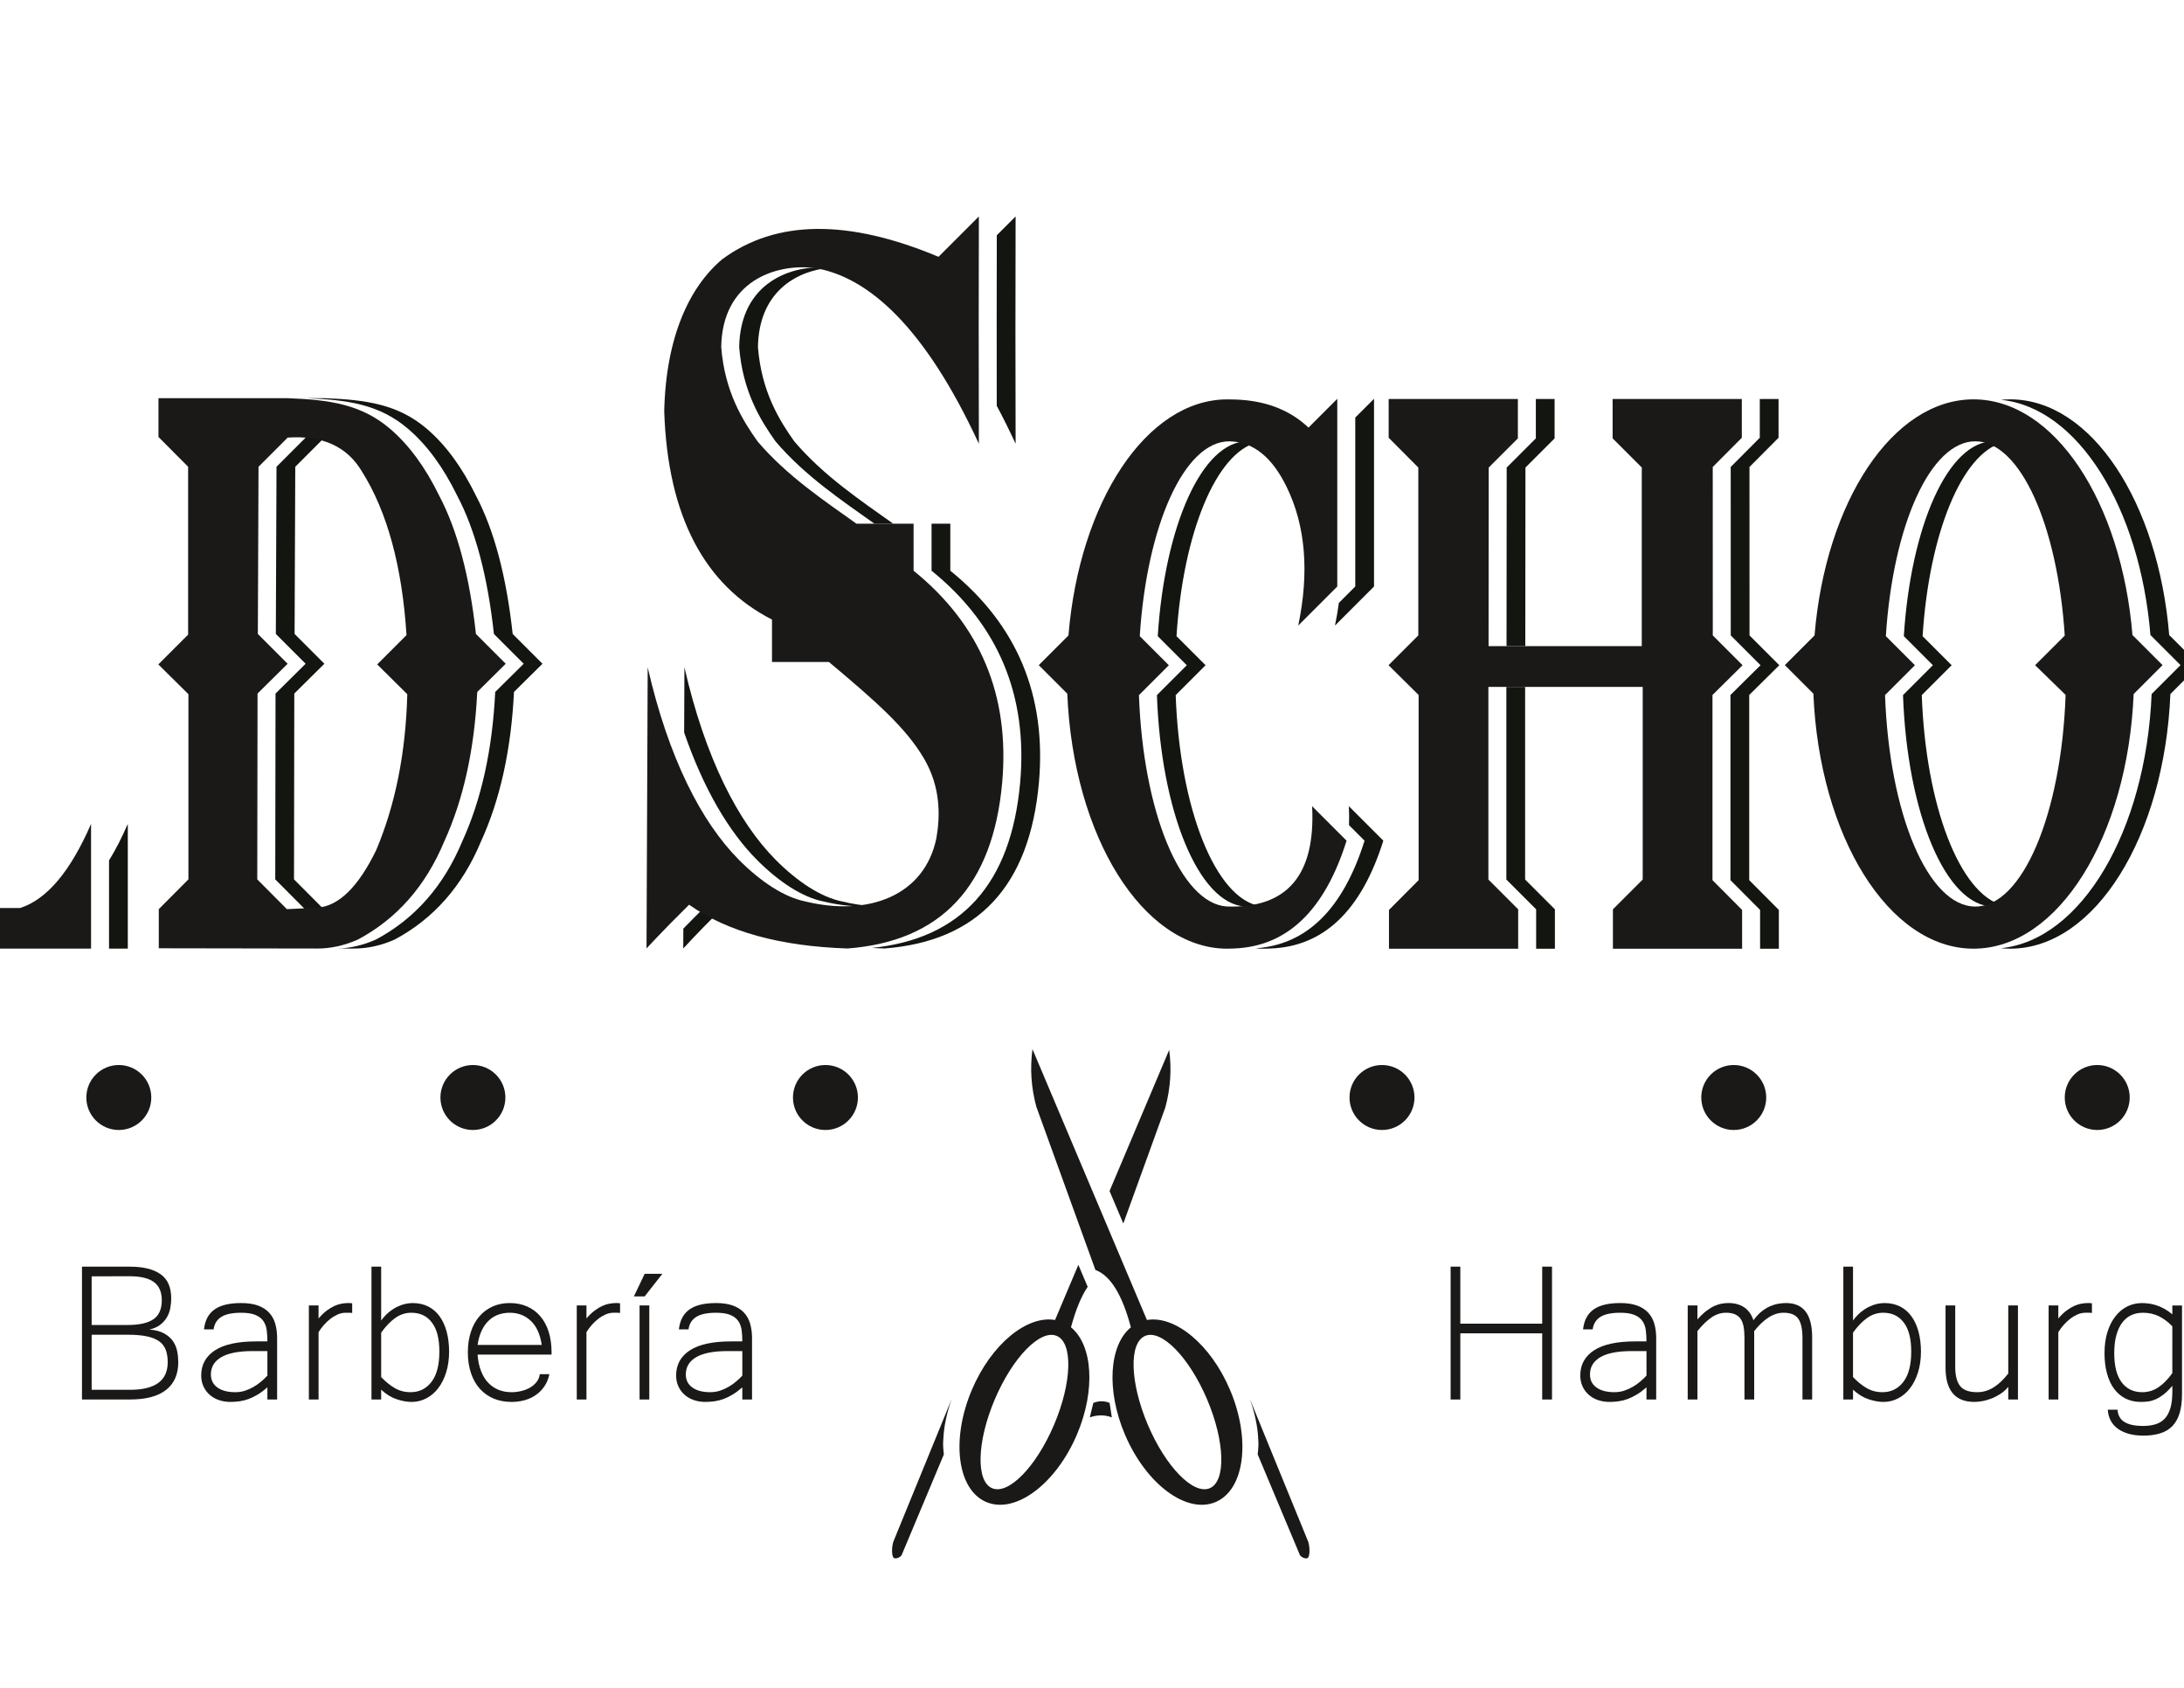 <?xml version="1.0" encoding="UTF-8" standalone="no"?>
<svg
   version="1.1"
   width="792pt"
   height="612pt"
   id="svg111"
   viewBox="0 0 792 612"
   sodipodi:docname="O S logo Hmbrg 00.cdr"
   xmlns:inkscape="http://www.inkscape.org/namespaces/inkscape"
   xmlns:sodipodi="http://sodipodi.sourceforge.net/DTD/sodipodi-0.dtd"
   xmlns="http://www.w3.org/2000/svg"
   xmlns:svg="http://www.w3.org/2000/svg">
  <defs
     id="defs115" />
  <sodipodi:namedview
     id="namedview113"
     pagecolor="#ffffff"
     bordercolor="#000000"
     borderopacity="0.25"
     inkscape:showpageshadow="2"
     inkscape:pageopacity="0.0"
     inkscape:pagecheckerboard="0"
     inkscape:deskcolor="#d1d1d1"
     inkscape:document-units="pt" />
  <g
     id="Layer1000">
    <g
       id="Layer1001">
      <g
         id="Layer1002">
        <path
           d="m -144.919,177.373 c 1.401,2.47 2.792,5.188 4.169,8.171 -0.036,-12.293 -0.036,-24.585 0,-36.878 l -4.161,4.161 c -0.019,8.182 -0.022,16.364 -0.008,24.546 z"
           style="fill:#1d1a15;fill-rule:evenodd"
           id="path2" />
        <path
           d="m -160.606,198.518 c -5.158,-3.675 -11.304,-7.763 -16.061,-13.362 -2.42,-3.409 -5.332,-8.085 -5.892,-15.301 0.137,-8.544 5.672,-12.104 11.129,-12.808 l -0.177,-0.03 c -6.344,-0.73 -14.93,2.168 -15.102,12.836 0.56,7.216 3.472,11.892 5.892,15.301 4.757,5.599 10.904,9.688 16.063,13.363 z"
           style="fill:#1d1a15;fill-rule:evenodd"
           id="path4" />
        <path
           d="m -164.788,267.301 c 0.894,0.059 1.804,0.104 2.732,0.135 15.21,-1.159 23.573,-10.124 25.087,-26.894 1.26,-14.149 -3.531,-25.614 -14.375,-34.398 v -7.624 h -4.15 v 7.622 c 10.844,8.784 15.635,20.25 14.375,34.398 -1.467,16.242 -9.357,25.162 -23.669,26.761 z"
           style="fill:#1d1a15;fill-rule:evenodd"
           id="path6" />
        <path
           d="m -194.661,263.073 -0.018,4.362 c 0,0 1.764,-1.957 5.294,-5.496 -0.886,-0.501 -1.733,-1.036 -2.538,-1.605 -1.027,1.014 -1.939,1.929 -2.737,2.739 z"
           style="fill:#1d1a15;fill-rule:evenodd"
           id="path8" />
        <path
           d="m -164.768,260.496 c -1.338,-0.118 -2.71,-0.347 -4.1,-0.686 -3.435,-0.674 -7.27,-3.201 -10.79,-6.734 -6.154,-6.178 -11.465,-16.582 -14.83,-31.256 l -0.057,13.563 c 3.005,7.735 6.689,13.628 10.736,17.692 3.52,3.534 7.355,6.061 10.79,6.734 2.876,0.702 5.674,0.931 8.25,0.688 z"
           style="fill:#1d1a15;fill-rule:evenodd"
           id="path10" />
      </g>
      <path
         d="m -174.319,220.953 h 5.092 l -0.002,-0.002 h -5.09 z"
         style="fill:#1d1a15;fill-rule:evenodd"
         id="path13" />
      <path
         d="m -13.367,251.594 10.911,-10.801 -10.801,-10.801 0.243,-60.63 10.572,-10.572 v -14.292 h -6.803 v 14.292 l -10.572,10.572 -0.243,60.63 10.801,10.801 -10.911,10.801 v 67.145 c 0.812,6.73 3.882,10.23 9.212,10.5 h 6.803 c -5.33,-0.27 -8.4,-3.77 -9.212,-10.5 z M 39.541,343.961 h 6.803 v -45.222 c -2.175,5.015 -4.443,9.429 -6.803,13.246 z"
         style="fill:#131510;fill-rule:evenodd"
         id="path15" />
      <path
         d="m 186.387,250.898 10.33,-10.226 -10.8,-10.801 c -2.284,-20.921 -6.723,-37.632 -13.316,-50.134 -5.042,-10.334 -10.985,-18.421 -17.828,-24.262 -10.326,-8.814 -21.821,-10.544 -37.128,-11.098 h -6.803 c 15.307,0.554 26.802,2.284 37.128,11.098 6.843,5.841 12.785,13.929 17.828,24.262 6.593,12.502 11.032,29.213 13.316,50.134 l 10.801,10.801 -10.33,10.226 c -1.026,20.955 -5.021,39.039 -11.985,54.252 -6.736,16.144 -17.166,27.986 -31.289,35.526 -4.644,2.052 -9.264,3.135 -13.859,3.247 l 5.839,0.009 c 4.912,0.025 9.854,-1.06 14.823,-3.256 14.124,-7.539 24.553,-19.381 31.289,-35.526 6.964,-15.213 10.959,-33.297 11.985,-54.252 z m -69.335,78.438 -10.433,-10.483 0.101,-67.38 10.911,-10.801 -10.8,-10.801 0.243,-60.63 10.53,-10.53 c -2.124,-0.192 -4.378,-0.207 -6.761,-0.042 l -10.572,10.572 -0.243,60.63 10.801,10.801 -10.911,10.801 -0.101,67.38 10.749,10.801 z"
         style="fill:#131510;fill-rule:evenodd"
         id="path17" />
      <g
         id="Layer1003">
        <path
           d="m 361.459,147.141 c 2.293,4.277 4.573,8.856 6.837,13.758 -0.082,-27.472 -0.082,-54.944 0,-82.416 l -6.822,6.822 c -0.051,20.612 -0.056,41.225 -0.016,61.837 z"
           style="fill:#131510;fill-rule:evenodd"
           id="path19" />
        <path
           d="m 323.925,189.898 c -11.528,-8.213 -25.266,-17.352 -35.898,-29.865 -5.409,-7.619 -11.916,-18.07 -13.168,-34.196 0.318,-19.772 13.569,-27.602 26.169,-28.768 -14.091,-1.31 -32.596,5.359 -32.972,28.768 1.252,16.126 7.76,26.577 13.168,34.196 10.632,12.514 24.369,21.652 35.898,29.865 z"
           style="fill:#131510;fill-rule:evenodd"
           id="path21" />
        <path
           d="m 316.136,343.712 c 1.494,0.086 3.009,0.153 4.544,0.204 33.993,-2.59 52.682,-22.625 56.067,-60.104 2.816,-31.62 -7.893,-57.245 -32.127,-76.875 V 189.898 h -6.803 v 17.038 c 24.234,19.63 34.943,45.255 32.127,76.875 -3.309,36.64 -21.247,56.605 -53.808,59.901 z"
           style="fill:#131510;fill-rule:evenodd"
           id="path23" />
        <path
           d="m 247.803,336.706 -0.03,7.21 c 0,0 4.246,-4.708 12.738,-13.19 -1.418,-0.852 -2.787,-1.744 -4.108,-2.677 -3.443,3.401 -6.309,6.302 -8.6,8.657 z"
           style="fill:#131510;fill-rule:evenodd"
           id="path25" />
        <path
           d="m 315.911,328.508 c -3.396,-0.222 -6.898,-0.766 -10.455,-1.634 -7.677,-1.506 -16.248,-7.153 -24.115,-15.05 -13.752,-13.806 -25.622,-37.059 -33.143,-69.854 l -0.099,23.643 c 7.116,20.602 16.261,35.994 26.438,46.211 7.867,7.898 16.438,13.544 24.115,15.05 5.99,1.461 11.829,2.007 17.258,1.634 z"
           style="fill:#131510;fill-rule:evenodd"
           id="path27" />
      </g>
      <g
         id="Layer1004">
        <path
           d="m 455.294,343.843 c 1.041,0.095 2.089,0.147 3.144,0.147 0.761,0 1.519,-0.025 2.274,-0.074 19.306,-0.675 32.951,-13.704 40.934,-39.086 L 489.147,292.33 c 0.123,2.403 0.138,4.685 0.046,6.849 l 5.649,5.65 c -7.791,24.77 -20.975,37.773 -39.548,39.014 z"
           style="fill:#131510;fill-rule:evenodd"
           id="path30" />
        <path
           d="m 485.522,218.609 c -0.357,2.681 -0.825,5.417 -1.406,8.209 l 14.156,-14.156 v -68.062 l -6.803,6.803 v 61.259 z"
           style="fill:#131510;fill-rule:evenodd"
           id="path32" />
        <path
           d="m 426.646,230.672 c 2.383,-37.442 14.375,-66.595 29.269,-70.257 -0.995,-0.207 -2.014,-0.334 -3.058,-0.379 -0.19,-0.008 -0.38,-0.013 -0.57,-0.013 -16.339,0 -29.893,30.581 -32.444,70.649 l 10.537,10.537 -10.801,10.8 -0.037,-0.036 c 1.47,42.24 15.078,75.516 31.811,76.712 2.021,0.069 3.942,0.028 5.765,-0.121 -16.254,-2.466 -29.334,-35.228 -30.773,-76.591 l 0.036,0.036 10.801,-10.8 z"
           style="fill:#131510;fill-rule:evenodd"
           id="path34" />
      </g>
      <path
         d="m 638.277,344.002 h 6.803 v -14.063 l -10.749,-10.801 v -67.137 l 10.911,-10.8 -10.801,-10.801 -0.016,-61.079 10.545,-10.595 v -14.063 h -6.803 v 14.063 l -10.545,10.595 0.016,61.079 10.8,10.801 -10.911,10.8 v 67.137 l 10.749,10.801 z m -85.147,-109.717 0.054,-64.758 10.572,-10.572 v -14.292 h -6.803 v 14.292 l -10.572,10.572 -0.054,64.758 z m 3.933,109.717 h 6.803 v -14.292 l -10.8,-10.8 v -69.847 h -6.803 v 69.847 l 10.801,10.8 z"
         style="fill:#131510;fill-rule:evenodd"
         id="path37" />
      <path
         d="m 690.138,230.402 z m 6.803,0 z m 29.305,97.859 C 710.661,324.149 698.302,292.107 696.905,251.967 l 0.037,0.036 10.8,-10.8 -10.537,-10.537 c 2.371,-37.251 14.254,-66.296 29.042,-70.197 -1.118,-0.295 -2.253,-0.452 -3.402,-0.452 -16.339,0 -29.893,30.581 -32.444,70.649 l 10.537,10.537 -10.801,10.8 -0.036,-0.036 c 1.498,43.021 15.585,76.745 32.743,76.745 1.149,0 2.283,-0.156 3.401,-0.451 z m 60.406,-97.802 c -3.962,-48.405 -28.266,-85.656 -57.656,-85.656 -1.142,0 -2.276,0.063 -3.402,0.174 27.846,2.745 50.446,38.958 54.254,85.482 l 0.091,-0.091 10.801,10.8 -10.478,10.478 c -2.091,49.697 -25.503,89.288 -54.668,92.162 1.126,0.111 2.26,0.174 3.402,0.174 30.728,0 55.897,-40.721 58.069,-92.336 l 10.478,-10.478 -10.801,-10.8 z"
         style="fill:#131510;fill-rule:evenodd"
         id="path39" />
      <path
         d="m 841.225,230.402 z m 6.803,0 z m 29.305,97.859 c -15.585,-4.112 -27.944,-36.153 -29.341,-76.294 l 0.037,0.036 10.801,-10.8 -10.538,-10.537 c 2.371,-37.251 14.254,-66.296 29.042,-70.197 -1.118,-0.295 -2.253,-0.452 -3.402,-0.452 -16.339,0 -29.893,30.581 -32.444,70.649 l 10.537,10.537 -10.801,10.8 -0.036,-0.036 c 1.498,43.021 15.585,76.745 32.743,76.745 1.149,0 2.283,-0.156 3.401,-0.451 z m 60.406,-97.802 c -3.962,-48.405 -28.266,-85.656 -57.656,-85.656 -1.142,0 -2.276,0.063 -3.401,0.174 27.846,2.745 50.446,38.958 54.254,85.482 l 0.091,-0.091 10.801,10.8 -10.478,10.478 c -2.091,49.697 -25.502,89.288 -54.668,92.162 1.126,0.111 2.26,0.174 3.402,0.174 30.728,0 55.897,-40.721 58.069,-92.336 l 10.478,-10.478 -10.8,-10.8 z"
         style="fill:#131510;fill-rule:evenodd"
         id="path41" />
      <path
         d="m 1000.436,251.635 10.911,-10.801 -10.801,-10.8 0.243,-60.631 10.572,-10.572 v -14.292 h -6.803 v 14.292 l -10.572,10.572 -0.243,60.631 10.801,10.8 -10.911,10.801 V 318.78 c 0.812,6.73 3.882,10.23 9.212,10.5 h 6.803 c -5.33,-0.27 -8.4,-3.77 -9.212,-10.5 z m 52.908,92.367 h 6.803 v -45.222 c -2.175,5.015 -4.443,9.429 -6.803,13.247 z"
         style="fill:#131510;fill-rule:evenodd"
         id="path43" />
      <path
         d="m -162.016,323.641 c -10.468,-2.068 -19.901,-13.605 -27.004,-31.271 -4.148,-3.309 -7.971,-7.796 -11.354,-13.236 7.971,27.23 20.662,44.847 34.957,44.847 1.145,0 2.279,-0.118 3.401,-0.34 z m -30.861,-181.315 c 7.343,-23.776 18.365,-39.733 30.861,-42.203 -1.123,-0.222 -2.257,-0.342 -3.402,-0.342 -16.534,0 -30.921,23.565 -38.342,58.316 3.158,-6.273 6.828,-11.61 10.882,-15.772 z m 110.022,51.076 c -5.265,-64.332 -37.566,-113.838 -76.626,-113.838 -1.14,0 -2.275,0.046 -3.403,0.13 37.521,2.776 68.114,51.254 73.226,113.709 l 0.121,-0.121 14.354,14.354 -13.926,13.926 c -2.806,66.683 -34.493,119.677 -73.773,122.585 1.128,0.083 2.261,0.132 3.401,0.132 40.839,0 74.288,-54.118 77.175,-122.717 l 13.926,-13.926 -14.354,-14.354 z"
         style="fill:#131510;fill-rule:evenodd"
         id="path45" />
    </g>
    <path
       d="m -26.69,251.594 10.911,-10.801 -10.801,-10.801 0.243,-60.63 10.572,-10.572 v -14.292 h -46.852 v 14.063 l 10.749,10.8 v 60.874 l -10.801,10.8 10.911,10.801 v 67.137 l -10.749,10.801 v 14.187 h 95.529 v -45.222 c -7.486,17.259 -16.069,27.426 -25.75,30.5 h -24.75 c -5.33,-0.27 -8.4,-3.77 -9.212,-10.5 z"
       style="fill:#1b1918;fill-rule:evenodd"
       id="path48" />
    <path
       d="m 173.064,250.898 10.33,-10.226 -10.801,-10.801 c -2.284,-20.921 -6.723,-37.632 -13.316,-50.134 -5.042,-10.334 -10.985,-18.421 -17.828,-24.262 -10.326,-8.814 -21.821,-10.544 -37.128,-11.098 H 57.47 v 14.063 l 10.749,10.8 v 60.874 l -10.801,10.8 10.911,10.801 v 67.137 l -10.749,10.801 v 14.187 l 57.388,0.092 c 4.912,0.025 9.854,-1.06 14.823,-3.256 14.124,-7.539 24.553,-19.381 31.289,-35.526 6.964,-15.213 10.959,-33.297 11.985,-54.252 z M 131.189,170.856 c 9.212,14.602 14.622,34.411 16.231,59.427 l -10.632,10.632 10.911,10.801 c -0.555,21.222 -4.319,40.08 -11.293,56.573 -6.527,13.398 -13.665,20.341 -21.416,20.829 l -10.945,0.535 -10.749,-10.801 0.101,-67.38 10.911,-10.801 -10.801,-10.801 0.243,-60.63 10.572,-10.572 c 12.529,-0.864 21.484,3.199 26.867,12.187 z"
       style="fill:#1b1918;fill-rule:evenodd"
       id="path50" />
    <path
       d="m 279.953,240.036 h 20.651 c 16.96,14.23 27.817,23.721 34.422,34.928 6.163,10.459 5.938,20.965 4.543,28.948 -4.303,20.946 -24.79,28.486 -47.435,22.962 -7.677,-1.506 -16.248,-7.153 -24.115,-15.05 -13.752,-13.806 -25.622,-37.059 -33.143,-69.854 l -0.425,101.945 c 0,0 5.144,-5.704 15.433,-15.867 13.84,9.779 32.998,15.068 57.474,15.867 33.993,-2.59 52.682,-22.625 56.067,-60.104 2.816,-31.62 -7.893,-57.245 -32.127,-76.875 V 189.898 h -20.695 c -11.528,-8.213 -25.266,-17.352 -35.898,-29.865 -5.409,-7.619 -11.916,-18.07 -13.168,-34.196 0.383,-23.843 19.573,-30.32 33.75,-28.688 19.746,3.151 40.297,21.776 59.686,63.75 -0.082,-27.472 -0.082,-54.944 0,-82.416 l -14.634,14.633 c -32.757,-13.751 -58.872,-13.477 -78.347,0.821 -11.896,9.941 -20.469,28.033 -21.123,55.027 1.22,38.449 14.841,63.364 39.084,75.682 z"
       style="fill:#1b1918;fill-rule:evenodd"
       id="path52" />
    <path
       d="m 413.323,230.672 c 2.551,-40.069 16.105,-70.649 32.444,-70.649 0.191,0 0.381,0.004 0.57,0.013 8.354,0.364 15.12,5.906 20.299,16.627 6.81,14.04 8.196,30.759 4.157,50.156 l 14.156,-14.156 v -68.062 l -10.438,10.438 c -7.132,-6.75 -16.523,-10.152 -28.174,-10.206 -0.406,-0.014 -0.814,-0.022 -1.222,-0.022 -29.377,0 -53.672,37.218 -57.651,85.592 l -10.773,10.773 10.35,10.35 c 2.135,51.677 27.32,92.465 58.074,92.465 0.761,0 1.519,-0.025 2.274,-0.074 19.306,-0.675 32.951,-13.704 40.934,-39.086 l -12.499,-12.499 c 1.28,24.988 -9.05,37.106 -30.989,36.355 -16.733,-1.196 -30.341,-34.472 -31.811,-76.712 l 0.037,0.036 10.801,-10.8 z"
       style="fill:#1b1918;fill-rule:evenodd"
       id="path54" />
    <path
       d="m 584.905,344.002 h 46.852 v -14.063 l -10.749,-10.801 v -67.137 l 10.911,-10.8 -10.8,-10.801 -0.016,-61.079 10.545,-10.595 v -14.063 h -46.852 v 14.292 l 10.572,10.572 v 64.758 h -55.559 l 0.054,-64.758 10.572,-10.572 v -14.292 h -46.852 v 14.063 l 10.749,10.801 v 60.874 l -10.801,10.801 10.911,10.8 v 67.137 l -10.749,10.801 v 14.063 h 46.852 v -14.292 l -10.801,-10.8 v -69.847 h 55.962 v 69.847 l -10.801,10.8 z"
       style="fill:#1b1918;fill-rule:evenodd"
       id="path56" />
    <path
       d="m 748.809,230.403 z m -65.19,-6e-4 z m 32.707,-70.386 c 16.31,0 29.846,30.474 32.43,70.439 l -10.749,10.747 11.062,10.77 c -1.499,43.019 -15.587,76.739 -32.743,76.739 -17.158,0 -31.246,-33.724 -32.743,-76.745 l 0.036,0.036 10.801,-10.8 -10.537,-10.537 c 2.551,-40.069 16.105,-70.649 32.444,-70.649 z m 57.004,70.443 c -3.962,-48.405 -28.266,-85.656 -57.656,-85.656 -29.377,0 -53.672,37.218 -57.651,85.592 l -10.773,10.773 10.35,10.35 c 2.135,51.677 27.32,92.465 58.074,92.465 30.728,0 55.897,-40.721 58.069,-92.336 l 10.478,-10.478 -10.801,-10.8 z"
       style="fill:#1b1918;fill-rule:evenodd"
       id="path58" />
    <path
       d="m 899.895,230.403 z m -65.19,-6e-4 z m 32.707,-70.386 c 16.31,0 29.846,30.474 32.43,70.439 l -10.749,10.747 11.062,10.77 c -1.499,43.019 -15.586,76.739 -32.743,76.739 -17.158,0 -31.246,-33.724 -32.743,-76.745 l 0.037,0.036 10.8,-10.8 -10.537,-10.537 c 2.551,-40.069 16.105,-70.649 32.444,-70.649 z m 57.004,70.443 C 920.454,182.054 896.15,144.804 866.76,144.804 c -29.377,0 -53.672,37.218 -57.651,85.592 l -10.773,10.773 10.35,10.35 c 2.135,51.677 27.32,92.465 58.074,92.465 30.728,0 55.897,-40.721 58.069,-92.336 l 10.478,-10.478 -10.801,-10.8 z"
       style="fill:#1b1918;fill-rule:evenodd"
       id="path60" />
    <path
       d="m 987.113,251.635 10.911,-10.801 -10.801,-10.8 0.243,-60.631 10.572,-10.572 v -14.292 h -46.852 v 14.063 l 10.749,10.8 v 60.874 l -10.801,10.8 10.911,10.801 v 67.137 l -10.749,10.801 v 14.187 h 95.529 v -45.222 c -7.486,17.259 -16.069,27.426 -25.75,30.5 h -24.75 c -5.33,-0.27 -8.4,-3.77 -9.212,-10.5 z"
       style="fill:#1b1918;fill-rule:evenodd"
       id="path62" />
    <path
       d="m -128.765,193.327 z m -86.639,-7e-4 z m 43.468,-93.544 c 21.676,0 39.666,40.5 43.101,93.615 l -14.285,14.283 14.701,14.314 c -1.992,57.173 -20.715,101.988 -43.517,101.988 -22.803,0 -41.526,-44.82 -43.517,-101.996 l 0.049,0.049 14.354,-14.354 -14.005,-14.004 c 3.39,-53.252 21.404,-93.894 43.118,-93.894 z m 75.759,93.62 c -5.266,-64.332 -37.566,-113.838 -76.626,-113.838 -39.043,0 -71.332,49.463 -76.619,113.753 l -14.318,14.318 13.755,13.755 c 2.838,68.679 36.309,122.888 77.182,122.888 40.839,0 74.288,-54.118 77.175,-122.717 L -81.702,207.635 -96.056,193.281 Z"
       style="fill:#1b1918;fill-rule:evenodd"
       id="path64" />
    <path
       d="m -181.972,220.954 h 9.241 c 7.589,6.367 12.447,10.614 15.402,15.629 2.758,4.68 2.657,9.381 2.033,12.953 -1.925,9.373 -11.093,12.746 -21.225,10.275 -3.435,-0.674 -7.27,-3.201 -10.79,-6.734 -6.153,-6.178 -11.465,-16.582 -14.83,-31.256 l -0.19,45.616 c 0,0 2.302,-2.552 6.905,-7.1 6.193,4.375 14.765,6.742 25.717,7.1 15.21,-1.159 23.573,-10.124 25.087,-26.894 1.26,-14.148 -3.532,-25.614 -14.375,-34.398 v -7.624 h -9.26 c -5.158,-3.675 -11.305,-7.764 -16.063,-13.363 -2.42,-3.409 -5.332,-8.085 -5.892,-15.301 0.171,-10.669 8.758,-13.567 15.102,-12.837 8.835,1.41 18.031,9.744 26.707,28.525 -0.037,-12.293 -0.037,-24.585 0,-36.878 l -6.548,6.548 c -14.657,-6.153 -26.343,-6.03 -35.057,0.367 -5.323,4.448 -9.159,12.544 -9.452,24.622 0.546,17.204 6.641,28.352 17.488,33.864 z"
       style="fill:#1b1918;fill-rule:evenodd"
       id="path66" />
    <path
       d="m 900.721,397.948 c 0,-6.505 -5.273,-11.779 -11.779,-11.779 -6.505,0 -11.779,5.273 -11.779,11.779 0,6.505 5.273,11.779 11.779,11.779 6.505,0 11.779,-5.273 11.779,-11.779 z"
       style="fill:#1b1918;fill-rule:evenodd"
       id="path68" />
    <path
       d="m 1028.563,397.948 c 0,-6.505 -5.273,-11.779 -11.778,-11.779 -6.506,0 -11.779,5.273 -11.779,11.779 0,6.505 5.273,11.779 11.779,11.779 6.505,0 11.778,-5.273 11.778,-11.779 z"
       style="fill:#1b1918;fill-rule:evenodd"
       id="path70" />
    <path
       d="m 640.5,397.948 c 0,-6.505 -5.273,-11.779 -11.778,-11.779 -6.506,0 -11.779,5.273 -11.779,11.779 0,6.505 5.273,11.779 11.779,11.779 6.505,0 11.778,-5.273 11.778,-11.779 z"
       style="fill:#1b1918;fill-rule:evenodd"
       id="path72" />
    <path
       d="m 772.311,397.948 c 0,-6.505 -5.273,-11.779 -11.778,-11.779 -6.505,0 -11.779,5.273 -11.779,11.779 0,6.505 5.273,11.779 11.779,11.779 6.505,0 11.778,-5.273 11.778,-11.779 z"
       style="fill:#1b1918;fill-rule:evenodd"
       id="path74" />
    <path
       d="m 512.941,397.948 c 0,-6.505 -5.273,-11.779 -11.778,-11.779 -6.505,0 -11.779,5.273 -11.779,11.779 0,6.505 5.273,11.779 11.779,11.779 6.505,0 11.778,-5.273 11.778,-11.779 z"
       style="fill:#1b1918;fill-rule:evenodd"
       id="path76" />
    <path
       d="m 183.272,397.948 c 0,-6.505 -5.273,-11.779 -11.778,-11.779 -6.505,0 -11.779,5.273 -11.779,11.779 0,6.505 5.273,11.779 11.779,11.779 6.505,0 11.778,-5.273 11.778,-11.779 z"
       style="fill:#1b1918;fill-rule:evenodd"
       id="path78" />
    <path
       d="m 311.115,397.948 c 0,-6.505 -5.273,-11.779 -11.779,-11.779 -6.505,0 -11.779,5.273 -11.779,11.779 0,6.505 5.273,11.779 11.779,11.779 6.505,0 11.779,-5.273 11.779,-11.779 z"
       style="fill:#1b1918;fill-rule:evenodd"
       id="path80" />
    <path
       d="m -76.948,397.948 c 0,-6.505 -5.273,-11.779 -11.779,-11.779 -6.505,0 -11.779,5.273 -11.779,11.779 0,6.505 5.273,11.779 11.779,11.779 6.505,0 11.779,-5.273 11.779,-11.779 z"
       style="fill:#1b1918;fill-rule:evenodd"
       id="path82" />
    <path
       d="m 54.863,397.948 c 0,-6.505 -5.273,-11.779 -11.778,-11.779 -6.505,0 -11.779,5.273 -11.779,11.779 0,6.505 5.273,11.779 11.779,11.779 6.505,0 11.778,-5.273 11.778,-11.779 z"
       style="fill:#1b1918;fill-rule:evenodd"
       id="path84" />
    <path
       d="m -204.507,397.948 c 0,-6.505 -5.273,-11.779 -11.778,-11.779 -6.505,0 -11.779,5.273 -11.779,11.779 0,6.505 5.273,11.779 11.779,11.779 6.505,0 11.778,-5.273 11.778,-11.779 z"
       style="fill:#1b1918;fill-rule:evenodd"
       id="path86" />
    <g
       id="Layer1005">
      <path
         d="m 407.359,443.637 15.237,-42.096 c 1.865,-6.91 2.329,-13.858 1.391,-20.846 l -21.626,51.169 z"
         style="fill:#1b1918;fill-rule:evenodd"
         id="path88" />
      <path
         d="m 415.918,478.615 -41.503,-98.202 c -0.938,6.987 -0.474,13.936 1.391,20.846 l 21.433,59.214 c 5.438,2.015 9.725,8.95 12.859,20.805 -7.857,6.449 -9.009,22.73 -2.17,38.84 7.643,18.005 22.372,28.98 32.898,24.512 10.526,-4.468 12.864,-22.686 5.221,-40.692 -6.993,-16.474 -19.918,-27.062 -30.128,-25.322 z m -0.651,5.775 c 5.944,-2.523 16.009,7.794 22.483,23.044 6.473,15.25 6.902,29.657 0.959,32.18 -5.944,2.523 -16.009,-7.794 -22.483,-23.044 -6.473,-15.25 -6.902,-29.657 -0.959,-32.18 z"
         style="fill:#1b1918;fill-rule:evenodd"
         id="path90" />
      <path
         d="m 390.558,520.116 c 6.84,-16.115 5.686,-32.4 -2.178,-38.846 1.688,-6.305 3.707,-11.199 6.056,-14.683 l -3.382,-7.968 -8.453,20.001 c -10.215,-1.769 -23.161,8.823 -30.162,25.316 -7.643,18.006 -5.306,36.224 5.221,40.692 10.526,4.468 25.255,-6.506 32.898,-24.512 z m -7.339,-35.727 c 5.944,2.523 5.514,16.931 -0.959,32.18 -6.473,15.25 -16.539,25.567 -22.483,23.044 -5.944,-2.523 -5.514,-16.931 0.959,-32.18 6.473,-15.25 16.539,-25.567 22.483,-23.044 z"
         style="fill:#1b1918;fill-rule:evenodd"
         id="path92" />
      <path
         d="m 456.082,527.357 15.34,36.564 c 0.433,0.623 1.51,1.241 2.45,1.108 1.328,-0.027 1.155,-4.268 0.515,-6.07 l -21.155,-51.732 c 1.859,5.267 2.877,10.191 3.055,14.77 0.175,1.795 0.019,3.315 -0.205,5.36 z"
         style="fill:#1b1918;fill-rule:evenodd"
         id="path94" />
      <path
         d="m 403.197,513.946 c 0,0 -0.26,-1.661 -0.816,-5.259 -1.931,-0.805 -3.926,-0.791 -5.907,0.014 0,0 -0.408,1.64 -1.27,5.221 2.815,-0.959 5.479,-0.951 7.993,0.024 z"
         style="fill:#1b1918;fill-rule:evenodd"
         id="path96" />
      <path
         d="m 326.944,563.922 15.34,-36.564 c -0.225,-2.045 -0.381,-3.565 -0.205,-5.36 0.178,-4.579 1.196,-9.502 3.055,-14.77 l -21.155,51.732 c -0.64,1.802 -0.812,6.043 0.515,6.07 0.94,0.132 2.017,-0.485 2.45,-1.108 z"
         style="fill:#1b1918;fill-rule:evenodd"
         id="path98" />
    </g>
    <g
       id="Layer1006">
      <path
         d="M 1083.067,336.522 V 318.517 h 7.982 c 1.606,0 2.826,0.163 3.66,0.486 0.834,0.323 1.501,0.893 2.004,1.71 0.499,0.822 0.746,1.727 0.746,2.717 0,1.279 -0.411,2.352 -1.241,3.228 -0.826,0.876 -2.105,1.434 -3.832,1.673 0.633,0.302 1.111,0.6 1.438,0.897 0.696,0.637 1.354,1.438 1.979,2.394 l 3.132,4.901 h -2.997 l -2.381,-3.748 c -0.696,-1.077 -1.27,-1.907 -1.723,-2.478 -0.448,-0.574 -0.851,-0.977 -1.207,-1.203 -0.356,-0.231 -0.717,-0.39 -1.086,-0.482 -0.273,-0.054 -0.713,-0.084 -1.329,-0.084 h -2.763 v 7.995 z m 2.381,-10.057 h 5.123 c 1.086,0 1.941,-0.113 2.553,-0.34 0.616,-0.226 1.082,-0.587 1.4,-1.081 0.319,-0.495 0.478,-1.031 0.478,-1.614 0,-0.851 -0.306,-1.551 -0.926,-2.1 -0.616,-0.549 -1.593,-0.822 -2.93,-0.822 h -5.697 z"
         style="fill:#1b1918;fill-rule:evenodd"
         id="path101" />
      <path
         d="m 1076.007,328.29 c 0,-7.463 6.05,-13.512 13.512,-13.512 7.463,0 13.512,6.05 13.512,13.512 0,7.463 -6.05,13.512 -13.512,13.512 -7.463,0 -13.512,-6.05 -13.512,-13.512 z m 29.224,10e-5 c 0,-8.678 -7.034,-15.712 -15.712,-15.712 -8.677,0 -15.711,7.034 -15.711,15.712 0,8.677 7.034,15.711 15.711,15.711 8.678,0 15.712,-7.034 15.712,-15.711 z"
         style="fill:#1b1918;fill-rule:evenodd"
         id="path103" />
    </g>
    <path
       d="m 64.646,493.947 c 0,4.369 -1.471,7.702 -4.414,10.029 -2.958,2.312 -7.281,3.468 -13.001,3.468 H 29.727 v -48.16 h 17.414 c 4.834,0 8.542,0.916 11.11,2.747 2.567,1.831 3.843,4.759 3.843,8.782 0,1.111 -0.105,2.252 -0.33,3.453 -0.21,1.186 -0.616,2.282 -1.201,3.318 -0.586,1.021 -1.396,1.937 -2.432,2.747 -1.021,0.811 -2.342,1.381 -3.948,1.742 2.252,0.195 4.068,0.691 5.434,1.471 1.351,0.766 2.417,1.712 3.168,2.837 0.736,1.111 1.246,2.327 1.486,3.663 0.255,1.336 0.375,2.642 0.375,3.903 z m -31.406,9.983 h 13.947 c 9.083,0 13.632,-3.333 13.632,-9.983 0,-1.741 -0.225,-3.228 -0.706,-4.489 -0.465,-1.261 -1.261,-2.297 -2.387,-3.108 -1.141,-0.811 -2.627,-1.411 -4.489,-1.802 -1.862,-0.391 -4.204,-0.586 -7.011,-0.586 H 33.24 Z m 0,-23.495 h 12.941 c 4.279,0 7.431,-0.691 9.443,-2.072 2.027,-1.366 3.047,-3.693 3.047,-6.936 0,-2.942 -0.946,-5.119 -2.822,-6.53 -1.877,-1.426 -4.879,-2.147 -9.008,-2.147 l -13.601,0.045 z m 63.729,22.609 c -1.201,1.051 -2.372,1.922 -3.513,2.612 -1.141,0.691 -2.267,1.231 -3.363,1.637 -1.096,0.39 -2.192,0.66 -3.272,0.811 -1.096,0.15 -2.192,0.225 -3.303,0.225 -1.501,0 -2.897,-0.24 -4.189,-0.691 -1.276,-0.45 -2.402,-1.096 -3.333,-1.937 -0.946,-0.826 -1.681,-1.847 -2.222,-3.032 -0.54,-1.186 -0.811,-2.492 -0.811,-3.933 0,-3.904 1.666,-6.936 4.984,-9.113 3.333,-2.162 8.317,-3.243 14.982,-3.243 h 4.039 c 0,-1.501 -0.09,-2.882 -0.255,-4.144 -0.18,-1.261 -0.586,-2.342 -1.231,-3.272 -0.645,-0.931 -1.607,-1.651 -2.868,-2.177 -1.261,-0.525 -2.973,-0.795 -5.149,-0.795 -3.183,0 -5.585,0.495 -7.191,1.501 -1.591,0.991 -2.537,2.507 -2.822,4.534 H 73.969 c 0.36,-3.228 1.607,-5.63 3.783,-7.191 2.177,-1.576 5.39,-2.357 9.683,-2.357 2.372,0 4.384,0.285 6.035,0.871 1.666,0.6 3.018,1.441 4.053,2.537 1.036,1.096 1.802,2.432 2.267,4.008 0.465,1.562 0.705,3.333 0.705,5.3 v 22.249 h -3.528 z m 0,-13.151 h -5.314 c -5.104,0 -8.903,0.736 -11.409,2.207 -2.507,1.456 -3.768,3.558 -3.768,6.276 0,2.027 0.796,3.603 2.372,4.729 1.591,1.141 3.753,1.696 6.515,1.696 1.201,0 2.372,-0.18 3.498,-0.54 1.126,-0.375 2.192,-0.856 3.183,-1.441 1.006,-0.586 1.921,-1.231 2.747,-1.952 0.841,-0.721 1.561,-1.411 2.177,-2.087 z m 30.746,-13.811 c -0.331,-0.06 -0.676,-0.09 -1.051,-0.09 -0.36,0 -0.781,0 -1.276,0 -1.006,0 -1.967,0.21 -2.913,0.615 -0.93,0.421 -1.831,0.946 -2.672,1.606 -0.856,0.661 -1.651,1.411 -2.387,2.252 -0.721,0.826 -1.351,1.681 -1.892,2.567 v 24.411 h -3.513 v -34.094 h 3.513 v 4.714 c 1.006,-1.171 1.997,-2.132 2.973,-2.853 0.991,-0.736 1.937,-1.306 2.868,-1.726 0.916,-0.405 1.802,-0.675 2.657,-0.811 0.841,-0.135 1.621,-0.195 2.327,-0.195 0.24,0 0.45,0 0.661,0.015 0.21,0.015 0.435,0.045 0.706,0.075 z m 10.509,2.732 c 0.901,-1.231 1.861,-2.252 2.852,-3.063 1.006,-0.811 1.997,-1.456 3.003,-1.937 0.991,-0.48 1.952,-0.826 2.897,-1.036 0.931,-0.195 1.832,-0.3 2.687,-0.3 2.102,0 3.978,0.42 5.63,1.246 1.636,0.841 3.018,2.027 4.129,3.573 1.111,1.531 1.966,3.393 2.552,5.554 0.586,2.177 0.886,4.579 0.886,7.221 0,2.777 -0.36,5.3 -1.066,7.537 -0.705,2.252 -1.666,4.158 -2.882,5.75 -1.216,1.576 -2.642,2.808 -4.308,3.663 -1.651,0.871 -3.438,1.306 -5.345,1.306 -1.666,0 -3.483,-0.331 -5.45,-0.991 -1.967,-0.661 -3.828,-1.817 -5.585,-3.453 v 3.558 h -3.513 v -48.16 h 3.513 z m 0,20.492 c 1.576,1.666 3.228,3.003 4.939,4.008 1.726,0.991 3.618,1.486 5.705,1.486 3.168,0 5.705,-1.246 7.611,-3.738 1.907,-2.492 2.853,-6.155 2.853,-10.989 0,-4.639 -0.886,-8.137 -2.687,-10.509 -1.787,-2.387 -4.279,-3.573 -7.476,-3.573 -2.102,0 -4.053,0.63 -5.825,1.892 -1.772,1.261 -3.483,3.032 -5.12,5.329 z m 47.275,9.023 c -2.372,0 -4.534,-0.405 -6.471,-1.216 -1.922,-0.811 -3.588,-1.982 -4.984,-3.513 -1.396,-1.547 -2.477,-3.423 -3.228,-5.66 -0.766,-2.222 -1.156,-4.759 -1.156,-7.612 0,-2.747 0.375,-5.239 1.111,-7.446 0.721,-2.222 1.771,-4.098 3.123,-5.63 1.336,-1.546 2.942,-2.717 4.789,-3.543 1.847,-0.826 3.903,-1.231 6.155,-1.231 2.312,0 4.414,0.405 6.29,1.231 1.876,0.826 3.483,1.997 4.789,3.543 1.321,1.531 2.342,3.408 3.048,5.63 0.69,2.207 1.051,4.714 1.051,7.491 v 0.796 h -26.828 c 0.165,2.312 0.601,4.324 1.276,6.02 0.676,1.712 1.546,3.123 2.627,4.249 1.096,1.126 2.342,1.966 3.768,2.537 1.426,0.555 2.973,0.826 4.639,0.826 1.171,0 2.342,-0.135 3.513,-0.42 1.186,-0.27 2.237,-0.691 3.198,-1.246 0.946,-0.555 1.756,-1.246 2.402,-2.072 0.63,-0.826 1.021,-1.756 1.141,-2.807 h 3.468 c -0.315,1.607 -0.885,3.033 -1.711,4.279 -0.826,1.246 -1.831,2.312 -3.032,3.168 -1.201,0.871 -2.567,1.516 -4.098,1.967 -1.516,0.435 -3.153,0.661 -4.879,0.661 z m 10.959,-20.672 c -0.586,-3.903 -1.922,-6.816 -3.993,-8.753 -2.057,-1.937 -4.609,-2.912 -7.626,-2.912 -1.486,0 -2.882,0.24 -4.174,0.705 -1.291,0.466 -2.447,1.186 -3.453,2.162 -1.021,0.961 -1.862,2.177 -2.552,3.648 -0.691,1.471 -1.186,3.183 -1.471,5.15 z m 28.404,-11.575 c -0.331,-0.06 -0.676,-0.09 -1.051,-0.09 -0.36,0 -0.781,0 -1.276,0 -1.006,0 -1.967,0.21 -2.913,0.615 -0.931,0.421 -1.831,0.946 -2.672,1.606 -0.856,0.661 -1.651,1.411 -2.387,2.252 -0.721,0.826 -1.351,1.681 -1.892,2.567 v 24.411 h -3.513 v -34.094 h 3.513 v 4.714 c 1.006,-1.171 1.997,-2.132 2.973,-2.853 0.991,-0.736 1.937,-1.306 2.868,-1.726 0.916,-0.405 1.802,-0.675 2.657,-0.811 0.841,-0.135 1.621,-0.195 2.327,-0.195 0.24,0 0.45,0 0.661,0.015 0.21,0.015 0.435,0.045 0.706,0.075 z m 10.599,31.361 h -3.528 v -34.094 h 3.528 z m 4.744,-45.564 -6.425,8.182 h -3.903 l 3.903,-8.182 z m 28.99,41.165 c -1.201,1.051 -2.372,1.922 -3.513,2.612 -1.141,0.691 -2.267,1.231 -3.363,1.637 -1.096,0.39 -2.192,0.66 -3.273,0.811 -1.096,0.15 -2.192,0.225 -3.303,0.225 -1.501,0 -2.897,-0.24 -4.189,-0.691 -1.276,-0.45 -2.402,-1.096 -3.333,-1.937 -0.946,-0.826 -1.681,-1.847 -2.222,-3.032 -0.54,-1.186 -0.811,-2.492 -0.811,-3.933 0,-3.904 1.666,-6.936 4.984,-9.113 3.333,-2.162 8.317,-3.243 14.982,-3.243 h 4.039 c 0,-1.501 -0.09,-2.882 -0.255,-4.144 -0.18,-1.261 -0.586,-2.342 -1.231,-3.272 -0.645,-0.931 -1.607,-1.651 -2.868,-2.177 -1.261,-0.525 -2.973,-0.795 -5.149,-0.795 -3.183,0 -5.585,0.495 -7.191,1.501 -1.591,0.991 -2.537,2.507 -2.822,4.534 h -3.483 c 0.36,-3.228 1.606,-5.63 3.783,-7.191 2.177,-1.576 5.39,-2.357 9.683,-2.357 2.372,0 4.384,0.285 6.035,0.871 1.666,0.6 3.018,1.441 4.053,2.537 1.036,1.096 1.802,2.432 2.267,4.008 0.465,1.562 0.705,3.333 0.705,5.3 v 22.249 h -3.528 z m 0,-13.151 h -5.314 c -5.104,0 -8.903,0.736 -11.409,2.207 -2.507,1.456 -3.768,3.558 -3.768,6.276 0,2.027 0.796,3.603 2.372,4.729 1.591,1.141 3.753,1.696 6.515,1.696 1.201,0 2.372,-0.18 3.498,-0.54 1.126,-0.375 2.192,-0.856 3.183,-1.441 1.006,-0.586 1.921,-1.231 2.747,-1.952 0.84,-0.721 1.561,-1.411 2.177,-2.087 z"
       style="fill:#1b1918;fill-rule:evenodd"
       id="path106" />
    <path
       d="m 562.816,507.443 h -3.558 v -23.975 h -29.695 v 23.975 h -3.513 V 459.283 h 3.513 v 20.672 h 29.695 V 459.283 h 3.558 z m 34.259,-4.399 c -1.201,1.051 -2.372,1.922 -3.513,2.612 -1.141,0.691 -2.267,1.231 -3.363,1.637 -1.096,0.39 -2.192,0.66 -3.272,0.811 -1.096,0.15 -2.192,0.225 -3.303,0.225 -1.501,0 -2.897,-0.24 -4.189,-0.691 -1.276,-0.45 -2.402,-1.096 -3.333,-1.937 -0.946,-0.826 -1.681,-1.847 -2.222,-3.033 -0.54,-1.186 -0.811,-2.492 -0.811,-3.933 0,-3.903 1.666,-6.936 4.984,-9.113 3.333,-2.162 8.317,-3.243 14.982,-3.243 h 4.038 c 0,-1.501 -0.09,-2.882 -0.255,-4.144 -0.18,-1.261 -0.586,-2.342 -1.231,-3.272 -0.645,-0.931 -1.607,-1.651 -2.868,-2.177 -1.261,-0.525 -2.973,-0.795 -5.149,-0.795 -3.183,0 -5.585,0.495 -7.191,1.501 -1.591,0.991 -2.537,2.507 -2.822,4.534 h -3.483 c 0.36,-3.228 1.607,-5.63 3.783,-7.191 2.177,-1.576 5.39,-2.357 9.683,-2.357 2.372,0 4.384,0.285 6.035,0.871 1.666,0.6 3.018,1.441 4.053,2.537 1.036,1.096 1.802,2.432 2.267,4.008 0.465,1.561 0.705,3.333 0.705,5.3 v 22.249 h -3.528 z m 0,-13.151 h -5.314 c -5.104,0 -8.903,0.736 -11.409,2.207 -2.507,1.456 -3.768,3.558 -3.768,6.276 0,2.027 0.796,3.603 2.372,4.729 1.591,1.141 3.753,1.696 6.515,1.696 1.201,0 2.372,-0.18 3.498,-0.54 1.126,-0.375 2.192,-0.856 3.183,-1.441 1.006,-0.585 1.921,-1.231 2.747,-1.952 0.841,-0.721 1.561,-1.411 2.177,-2.087 z m 60.081,17.55 h -3.513 v -22.249 c 0,-3.258 -0.51,-5.6 -1.516,-7.041 -1.021,-1.441 -2.792,-2.162 -5.344,-2.162 -1.877,0 -3.708,0.586 -5.48,1.741 -1.771,1.156 -3.498,2.792 -5.165,4.909 v 24.801 h -3.528 v -22.249 c 0,-1.621 -0.105,-3.018 -0.33,-4.189 -0.21,-1.171 -0.586,-2.117 -1.111,-2.852 -0.54,-0.736 -1.231,-1.276 -2.102,-1.637 -0.856,-0.345 -1.921,-0.525 -3.183,-0.525 -1.847,0 -3.603,0.586 -5.285,1.741 -1.666,1.156 -3.348,2.792 -5.044,4.909 v 24.801 h -3.528 v -34.094 h 3.528 v 5.059 c 1.171,-1.306 2.267,-2.357 3.318,-3.137 1.036,-0.781 2.012,-1.366 2.942,-1.787 0.931,-0.405 1.802,-0.675 2.642,-0.811 0.826,-0.135 1.636,-0.195 2.387,-0.195 2.207,0 4.084,0.51 5.63,1.531 1.561,1.036 2.687,2.597 3.393,4.714 0.886,-1.231 1.817,-2.252 2.792,-3.063 0.991,-0.795 1.982,-1.441 2.988,-1.906 1.021,-0.465 2.042,-0.796 3.063,-0.991 1.021,-0.195 2.027,-0.285 2.987,-0.285 6.305,0 9.458,4.128 9.458,12.4 z m 14.818,-28.629 c 0.901,-1.231 1.861,-2.252 2.852,-3.063 1.006,-0.811 1.997,-1.456 3.003,-1.937 0.991,-0.48 1.952,-0.826 2.897,-1.036 0.931,-0.195 1.832,-0.3 2.687,-0.3 2.102,0 3.978,0.42 5.63,1.246 1.636,0.841 3.018,2.027 4.129,3.573 1.111,1.531 1.966,3.393 2.552,5.554 0.586,2.177 0.886,4.579 0.886,7.221 0,2.777 -0.36,5.3 -1.066,7.537 -0.705,2.252 -1.666,4.158 -2.882,5.75 -1.216,1.576 -2.642,2.808 -4.308,3.663 -1.651,0.871 -3.438,1.306 -5.345,1.306 -1.666,0 -3.483,-0.331 -5.45,-0.991 -1.967,-0.661 -3.828,-1.817 -5.585,-3.453 v 3.558 h -3.513 V 459.283 h 3.513 z m 0,20.492 c 1.576,1.666 3.228,3.003 4.939,4.008 1.726,0.991 3.618,1.486 5.705,1.486 3.168,0 5.705,-1.246 7.612,-3.738 1.907,-2.492 2.853,-6.155 2.853,-10.989 0,-4.639 -0.886,-8.137 -2.687,-10.509 -1.787,-2.387 -4.279,-3.573 -7.476,-3.573 -2.102,0 -4.053,0.63 -5.825,1.892 -1.772,1.261 -3.483,3.032 -5.119,5.329 z m 56.297,3.558 c -0.856,1.036 -1.817,1.892 -2.882,2.582 -1.081,0.691 -2.162,1.246 -3.258,1.666 -1.096,0.42 -2.192,0.736 -3.258,0.93 -1.066,0.18 -2.027,0.285 -2.882,0.285 -6.981,0 -10.464,-4.159 -10.464,-12.461 v -22.519 h 3.513 v 22.219 c 0,3.198 0.6,5.54 1.787,7.011 1.186,1.486 3.243,2.222 6.185,2.222 2.102,0 4.098,-0.586 5.96,-1.756 1.862,-1.171 3.618,-2.837 5.3,-5.014 v -24.681 h 3.513 v 34.094 h -3.513 z m 30.341,-26.782 c -0.331,-0.06 -0.676,-0.09 -1.051,-0.09 -0.36,0 -0.78,0 -1.276,0 -1.006,0 -1.967,0.21 -2.913,0.615 -0.93,0.421 -1.831,0.946 -2.672,1.607 -0.856,0.661 -1.651,1.411 -2.387,2.252 -0.721,0.826 -1.351,1.681 -1.892,2.567 v 24.411 h -3.513 v -34.094 h 3.513 v 4.714 c 1.006,-1.171 1.996,-2.132 2.973,-2.853 0.991,-0.736 1.937,-1.306 2.868,-1.726 0.916,-0.405 1.802,-0.675 2.657,-0.811 0.841,-0.135 1.621,-0.195 2.327,-0.195 0.24,0 0.45,0 0.661,0.015 0.21,0.015 0.435,0.045 0.706,0.075 z m 32.667,29.335 c 0,2.732 -0.285,5.059 -0.871,6.981 -0.586,1.922 -1.456,3.483 -2.612,4.684 -1.171,1.201 -2.627,2.072 -4.384,2.627 -1.756,0.556 -3.798,0.841 -6.11,0.841 -1.937,0 -3.678,-0.21 -5.24,-0.63 -1.546,-0.435 -2.882,-1.036 -3.993,-1.832 -1.126,-0.795 -1.997,-1.771 -2.627,-2.942 -0.631,-1.171 -0.991,-2.507 -1.081,-4.008 h 3.528 c 0.15,2.027 0.976,3.513 2.507,4.459 1.516,0.961 3.783,1.441 6.771,1.441 1.756,0 3.303,-0.21 4.624,-0.645 1.321,-0.421 2.417,-1.126 3.288,-2.087 0.886,-0.961 1.547,-2.237 2.012,-3.828 0.45,-1.576 0.676,-3.528 0.676,-5.855 v -2.147 c -1.141,1.351 -2.222,2.417 -3.228,3.182 -1.021,0.781 -1.997,1.366 -2.928,1.772 -0.946,0.39 -1.847,0.645 -2.702,0.736 -0.871,0.105 -1.711,0.165 -2.537,0.165 -2.132,0 -4.023,-0.435 -5.675,-1.276 -1.636,-0.856 -3.018,-2.057 -4.129,-3.588 -1.111,-1.546 -1.952,-3.393 -2.522,-5.57 -0.586,-2.162 -0.871,-4.579 -0.871,-7.251 0,-2.822 0.345,-5.345 1.036,-7.596 0.69,-2.237 1.651,-4.144 2.868,-5.705 1.216,-1.576 2.642,-2.777 4.308,-3.618 1.651,-0.826 3.438,-1.246 5.345,-1.246 0.811,0 1.666,0.06 2.552,0.18 0.871,0.105 1.786,0.33 2.717,0.631 0.946,0.315 1.892,0.721 2.868,1.261 0.961,0.525 1.937,1.201 2.897,2.011 v -3.213 h 3.513 z m -3.513,-24.501 c -1.576,-1.636 -3.228,-2.868 -4.954,-3.693 -1.711,-0.811 -3.603,-1.231 -5.69,-1.231 -1.576,0 -3.018,0.3 -4.294,0.901 -1.276,0.6 -2.357,1.516 -3.272,2.732 -0.901,1.216 -1.607,2.747 -2.102,4.579 -0.51,1.832 -0.751,3.978 -0.751,6.44 0,4.624 0.886,8.152 2.672,10.554 1.802,2.402 4.293,3.603 7.491,3.603 2.102,0 4.039,-0.57 5.795,-1.741 1.756,-1.156 3.468,-2.868 5.104,-5.165 z m 27.969,-8.437 c 2.312,0 4.414,0.405 6.29,1.201 1.876,0.811 3.483,1.982 4.789,3.528 1.321,1.531 2.342,3.408 3.048,5.63 0.691,2.207 1.051,4.714 1.051,7.491 0,2.852 -0.36,5.39 -1.081,7.611 -0.721,2.237 -1.742,4.113 -3.063,5.66 -1.306,1.531 -2.913,2.702 -4.789,3.513 -1.877,0.811 -3.963,1.216 -6.245,1.216 -2.282,0 -4.354,-0.405 -6.215,-1.201 -1.861,-0.78 -3.453,-1.952 -4.774,-3.483 -1.321,-1.547 -2.357,-3.423 -3.077,-5.66 -0.736,-2.222 -1.111,-4.774 -1.111,-7.657 0,-2.807 0.36,-5.329 1.081,-7.536 0.721,-2.222 1.742,-4.084 3.063,-5.615 1.321,-1.516 2.913,-2.687 4.789,-3.498 1.877,-0.795 3.963,-1.201 6.245,-1.201 z m 0,32.322 c 1.726,0 3.303,-0.3 4.729,-0.901 1.426,-0.6 2.642,-1.501 3.678,-2.717 1.021,-1.231 1.816,-2.732 2.387,-4.534 0.57,-1.802 0.856,-3.918 0.856,-6.32 0,-2.372 -0.285,-4.459 -0.856,-6.26 -0.571,-1.802 -1.366,-3.303 -2.387,-4.489 -1.036,-1.186 -2.252,-2.087 -3.678,-2.687 -1.426,-0.601 -3.003,-0.901 -4.729,-0.901 -1.756,0 -3.348,0.3 -4.774,0.901 -1.411,0.6 -2.642,1.501 -3.663,2.687 -1.036,1.186 -1.817,2.687 -2.387,4.489 -0.556,1.802 -0.826,3.888 -0.826,6.26 0,2.402 0.27,4.519 0.826,6.32 0.57,1.802 1.351,3.303 2.387,4.534 1.021,1.216 2.252,2.117 3.663,2.717 1.426,0.601 3.018,0.901 4.774,0.901 z"
       style="fill:#1b1918;fill-rule:evenodd"
       id="path108" />
  </g>
</svg>
